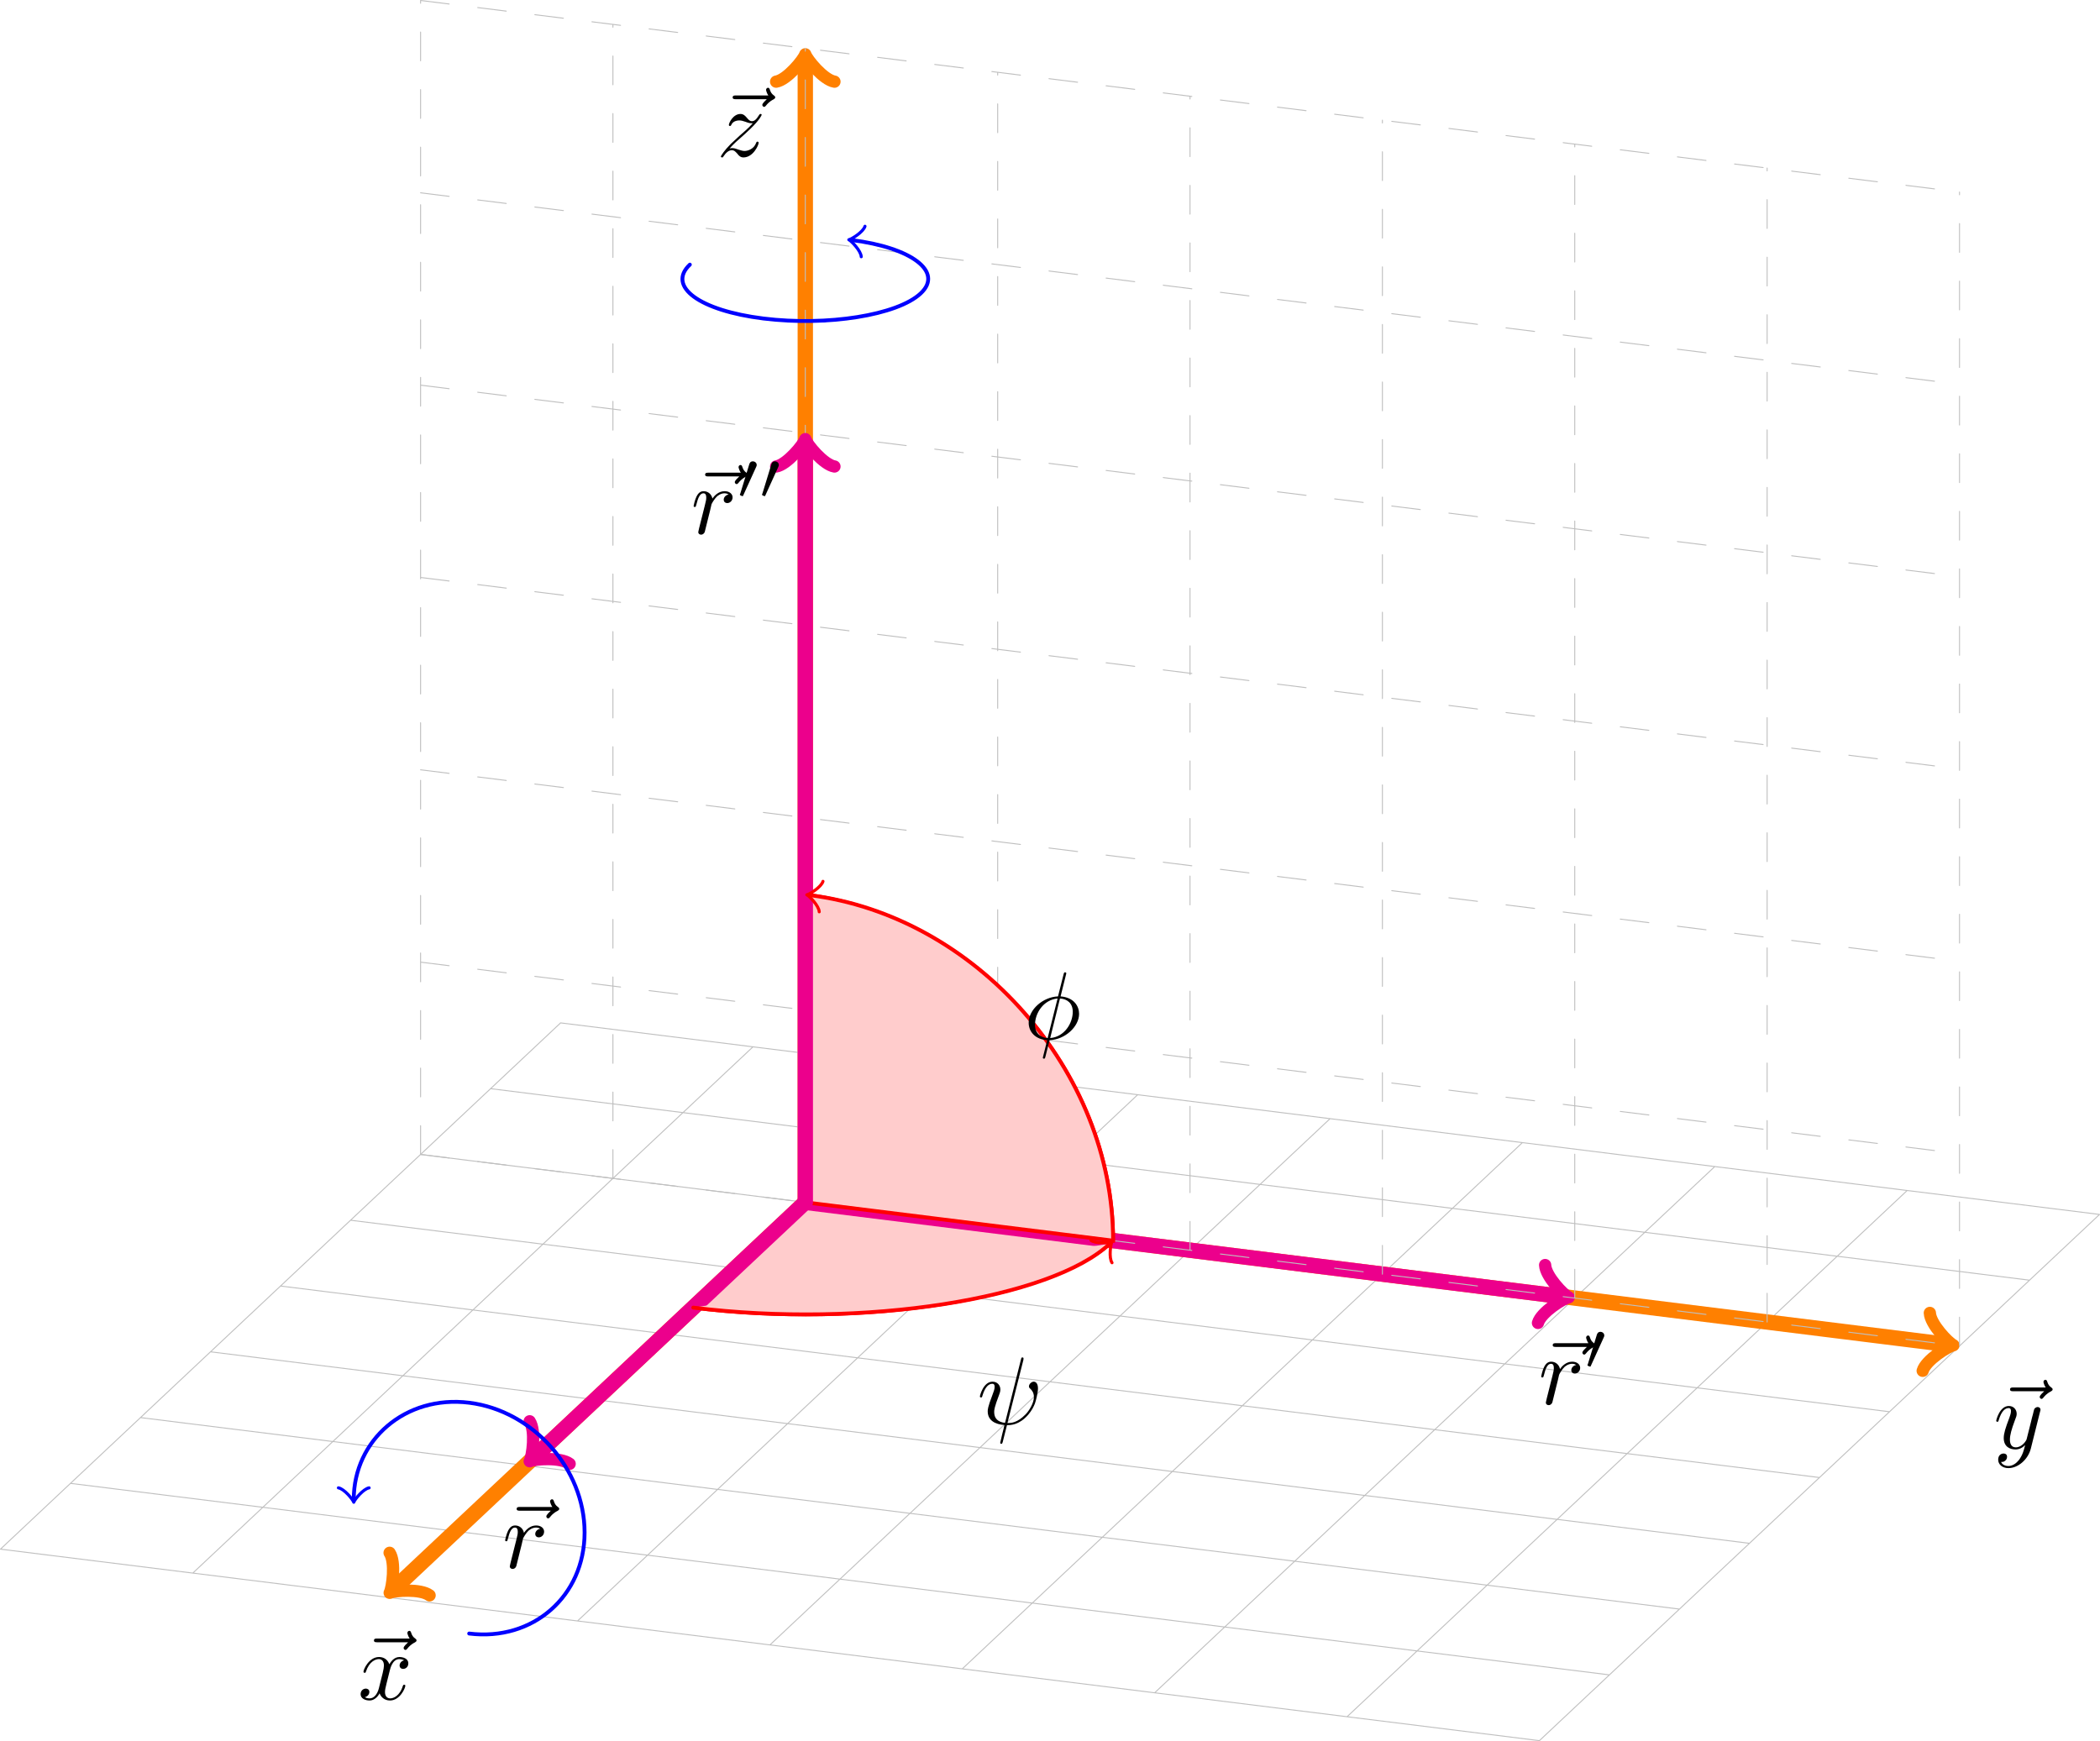 <?xml version="1.0" encoding="UTF-8"?>
<svg xmlns="http://www.w3.org/2000/svg" xmlns:xlink="http://www.w3.org/1999/xlink" width="218.061pt" height="180.831pt" viewBox="0 0 218.061 180.831" version="1.1">
<defs>
<g>
<symbol overflow="visible" id="glyph0-0">
<path style="stroke:none;" d=""/>
</symbol>
<symbol overflow="visible" id="glyph0-1">
<path style="stroke:none;" d="M 5.359 -5.938 C 5.219 -5.797 4.891 -5.516 4.891 -5.344 C 4.891 -5.25 4.984 -5.141 5.078 -5.141 C 5.172 -5.141 5.219 -5.219 5.281 -5.281 C 5.391 -5.422 5.625 -5.703 6.062 -5.922 C 6.125 -5.969 6.234 -6.016 6.234 -6.125 C 6.234 -6.234 6.156 -6.281 6.094 -6.328 C 5.875 -6.484 5.766 -6.656 5.688 -6.891 C 5.656 -6.984 5.625 -7.125 5.484 -7.125 C 5.344 -7.125 5.281 -6.984 5.281 -6.906 C 5.281 -6.859 5.359 -6.547 5.516 -6.328 L 2.156 -6.328 C 2 -6.328 1.812 -6.328 1.812 -6.125 C 1.812 -5.938 2 -5.938 2.156 -5.938 Z M 5.359 -5.938 "/>
</symbol>
<symbol overflow="visible" id="glyph0-2">
<path style="stroke:none;" d="M 1.328 -0.828 C 1.859 -1.406 2.156 -1.656 2.516 -1.969 C 2.516 -1.969 3.125 -2.5 3.484 -2.859 C 4.438 -3.781 4.656 -4.266 4.656 -4.312 C 4.656 -4.406 4.562 -4.406 4.547 -4.406 C 4.469 -4.406 4.453 -4.391 4.391 -4.297 C 4.094 -3.812 3.891 -3.656 3.656 -3.656 C 3.406 -3.656 3.297 -3.812 3.141 -3.984 C 2.953 -4.203 2.781 -4.406 2.453 -4.406 C 1.703 -4.406 1.25 -3.484 1.25 -3.266 C 1.25 -3.219 1.281 -3.156 1.359 -3.156 C 1.453 -3.156 1.469 -3.203 1.5 -3.266 C 1.688 -3.734 2.266 -3.734 2.344 -3.734 C 2.547 -3.734 2.734 -3.672 2.969 -3.594 C 3.375 -3.438 3.484 -3.438 3.734 -3.438 C 3.375 -3.016 2.547 -2.297 2.359 -2.141 L 1.453 -1.297 C 0.781 -0.625 0.422 -0.062 0.422 0.016 C 0.422 0.109 0.531 0.109 0.547 0.109 C 0.625 0.109 0.641 0.094 0.703 -0.016 C 0.938 -0.375 1.234 -0.641 1.562 -0.641 C 1.781 -0.641 1.891 -0.547 2.141 -0.266 C 2.297 -0.047 2.484 0.109 2.766 0.109 C 3.766 0.109 4.344 -1.156 4.344 -1.422 C 4.344 -1.469 4.297 -1.531 4.219 -1.531 C 4.125 -1.531 4.109 -1.469 4.078 -1.391 C 3.844 -0.75 3.203 -0.562 2.875 -0.562 C 2.688 -0.562 2.5 -0.625 2.297 -0.688 C 1.953 -0.812 1.797 -0.859 1.594 -0.859 C 1.578 -0.859 1.422 -0.859 1.328 -0.828 Z M 1.328 -0.828 "/>
</symbol>
<symbol overflow="visible" id="glyph0-3">
<path style="stroke:none;" d="M 4.844 -3.797 C 4.891 -3.938 4.891 -3.953 4.891 -4.031 C 4.891 -4.203 4.75 -4.297 4.594 -4.297 C 4.5 -4.297 4.344 -4.234 4.25 -4.094 C 4.234 -4.031 4.141 -3.734 4.109 -3.547 C 4.031 -3.297 3.969 -3.016 3.906 -2.75 L 3.453 -0.953 C 3.422 -0.812 2.984 -0.109 2.328 -0.109 C 1.828 -0.109 1.719 -0.547 1.719 -0.922 C 1.719 -1.375 1.891 -2 2.219 -2.875 C 2.375 -3.281 2.422 -3.391 2.422 -3.594 C 2.422 -4.031 2.109 -4.406 1.609 -4.406 C 0.656 -4.406 0.297 -2.953 0.297 -2.875 C 0.297 -2.766 0.391 -2.766 0.406 -2.766 C 0.516 -2.766 0.516 -2.797 0.562 -2.953 C 0.844 -3.891 1.234 -4.188 1.578 -4.188 C 1.656 -4.188 1.828 -4.188 1.828 -3.875 C 1.828 -3.625 1.719 -3.359 1.656 -3.172 C 1.25 -2.109 1.078 -1.547 1.078 -1.078 C 1.078 -0.188 1.703 0.109 2.297 0.109 C 2.688 0.109 3.016 -0.062 3.297 -0.344 C 3.172 0.172 3.047 0.672 2.656 1.203 C 2.391 1.531 2.016 1.828 1.562 1.828 C 1.422 1.828 0.969 1.797 0.797 1.406 C 0.953 1.406 1.094 1.406 1.219 1.281 C 1.328 1.203 1.422 1.062 1.422 0.875 C 1.422 0.562 1.156 0.531 1.062 0.531 C 0.828 0.531 0.5 0.688 0.5 1.172 C 0.5 1.672 0.938 2.047 1.562 2.047 C 2.578 2.047 3.609 1.141 3.891 0.016 Z M 4.844 -3.797 "/>
</symbol>
<symbol overflow="visible" id="glyph0-4">
<path style="stroke:none;" d="M 3.328 -3.016 C 3.391 -3.266 3.625 -4.188 4.312 -4.188 C 4.359 -4.188 4.609 -4.188 4.812 -4.062 C 4.531 -4 4.344 -3.766 4.344 -3.516 C 4.344 -3.359 4.453 -3.172 4.719 -3.172 C 4.938 -3.172 5.25 -3.344 5.25 -3.75 C 5.25 -4.266 4.672 -4.406 4.328 -4.406 C 3.75 -4.406 3.406 -3.875 3.281 -3.656 C 3.031 -4.312 2.5 -4.406 2.203 -4.406 C 1.172 -4.406 0.594 -3.125 0.594 -2.875 C 0.594 -2.766 0.703 -2.766 0.719 -2.766 C 0.797 -2.766 0.828 -2.797 0.844 -2.875 C 1.188 -3.938 1.844 -4.188 2.188 -4.188 C 2.375 -4.188 2.719 -4.094 2.719 -3.516 C 2.719 -3.203 2.547 -2.547 2.188 -1.141 C 2.031 -0.531 1.672 -0.109 1.234 -0.109 C 1.172 -0.109 0.953 -0.109 0.734 -0.234 C 0.984 -0.297 1.203 -0.5 1.203 -0.781 C 1.203 -1.047 0.984 -1.125 0.844 -1.125 C 0.531 -1.125 0.297 -0.875 0.297 -0.547 C 0.297 -0.094 0.781 0.109 1.219 0.109 C 1.891 0.109 2.25 -0.594 2.266 -0.641 C 2.391 -0.281 2.75 0.109 3.344 0.109 C 4.375 0.109 4.938 -1.172 4.938 -1.422 C 4.938 -1.531 4.859 -1.531 4.828 -1.531 C 4.734 -1.531 4.719 -1.484 4.688 -1.422 C 4.359 -0.344 3.688 -0.109 3.375 -0.109 C 2.984 -0.109 2.828 -0.422 2.828 -0.766 C 2.828 -0.984 2.875 -1.203 2.984 -1.641 Z M 3.328 -3.016 "/>
</symbol>
<symbol overflow="visible" id="glyph0-5">
<path style="stroke:none;" d="M 0.875 -0.594 C 0.844 -0.438 0.781 -0.203 0.781 -0.156 C 0.781 0.016 0.922 0.109 1.078 0.109 C 1.203 0.109 1.375 0.031 1.453 -0.172 C 1.469 -0.203 1.797 -1.562 1.844 -1.75 C 1.922 -2.078 2.109 -2.766 2.156 -3.047 C 2.203 -3.172 2.484 -3.641 2.719 -3.859 C 2.797 -3.922 3.094 -4.188 3.516 -4.188 C 3.781 -4.188 3.922 -4.062 3.938 -4.062 C 3.641 -4.016 3.422 -3.781 3.422 -3.516 C 3.422 -3.359 3.531 -3.172 3.797 -3.172 C 4.062 -3.172 4.344 -3.406 4.344 -3.766 C 4.344 -4.109 4.031 -4.406 3.516 -4.406 C 2.875 -4.406 2.438 -3.922 2.25 -3.641 C 2.156 -4.094 1.797 -4.406 1.328 -4.406 C 0.875 -4.406 0.688 -4.016 0.594 -3.844 C 0.422 -3.5 0.297 -2.906 0.297 -2.875 C 0.297 -2.766 0.391 -2.766 0.406 -2.766 C 0.516 -2.766 0.516 -2.781 0.578 -3 C 0.75 -3.703 0.953 -4.188 1.312 -4.188 C 1.469 -4.188 1.609 -4.109 1.609 -3.734 C 1.609 -3.516 1.578 -3.406 1.453 -2.891 Z M 0.875 -0.594 "/>
</symbol>
<symbol overflow="visible" id="glyph0-6">
<path style="stroke:none;" d="M 4.812 -6.656 C 4.812 -6.703 4.828 -6.766 4.828 -6.812 C 4.828 -6.906 4.766 -6.922 4.719 -6.922 C 4.609 -6.922 4.609 -6.891 4.562 -6.719 L 2.906 -0.125 C 2.156 -0.219 1.781 -0.594 1.781 -1.25 C 1.781 -1.453 1.781 -1.703 2.312 -3.094 C 2.359 -3.219 2.422 -3.391 2.422 -3.594 C 2.422 -4.031 2.109 -4.406 1.609 -4.406 C 0.656 -4.406 0.297 -2.953 0.297 -2.875 C 0.297 -2.766 0.391 -2.766 0.406 -2.766 C 0.516 -2.766 0.516 -2.797 0.562 -2.953 C 0.844 -3.891 1.234 -4.188 1.578 -4.188 C 1.656 -4.188 1.828 -4.188 1.828 -3.875 C 1.828 -3.609 1.719 -3.359 1.594 -3.016 C 1.109 -1.75 1.109 -1.5 1.109 -1.328 C 1.109 -0.375 1.891 0.031 2.844 0.094 C 2.766 0.453 2.766 0.469 2.625 1 C 2.609 1.109 2.406 1.906 2.406 1.938 C 2.406 1.953 2.406 2.047 2.516 2.047 C 2.547 2.047 2.594 2.047 2.609 2 C 2.641 1.984 2.703 1.734 2.734 1.594 L 3.109 0.109 C 3.484 0.109 4.359 0.109 5.297 -0.953 C 5.703 -1.422 5.906 -1.859 6.016 -2.156 C 6.109 -2.406 6.328 -3.266 6.328 -3.703 C 6.328 -4.266 6.062 -4.406 5.891 -4.406 C 5.641 -4.406 5.391 -4.141 5.391 -3.922 C 5.391 -3.797 5.453 -3.734 5.547 -3.656 C 5.656 -3.547 5.906 -3.297 5.906 -2.812 C 5.906 -2.172 5.391 -1.359 5.031 -1 C 4.156 -0.109 3.516 -0.109 3.156 -0.109 Z M 4.812 -6.656 "/>
</symbol>
<symbol overflow="visible" id="glyph0-7">
<path style="stroke:none;" d="M 4.359 -6.672 C 4.359 -6.703 4.391 -6.812 4.391 -6.812 C 4.391 -6.828 4.391 -6.922 4.266 -6.922 C 4.172 -6.922 4.156 -6.891 4.109 -6.719 L 3.531 -4.422 C 1.953 -4.359 0.484 -3.047 0.484 -1.688 C 0.484 -0.734 1.188 0.047 2.406 0.125 C 2.328 0.422 2.25 0.75 2.172 1.062 C 2.047 1.531 1.953 1.906 1.953 1.938 C 1.953 2.031 2.031 2.047 2.078 2.047 C 2.125 2.047 2.141 2.031 2.172 2 C 2.188 1.984 2.25 1.75 2.281 1.609 L 2.656 0.125 C 4.266 0.062 5.719 -1.281 5.719 -2.609 C 5.719 -3.406 5.188 -4.312 3.797 -4.422 Z M 2.453 -0.094 C 1.859 -0.125 1.141 -0.484 1.141 -1.469 C 1.141 -2.672 2 -4.062 3.484 -4.203 Z M 3.734 -4.203 C 4.5 -4.156 5.062 -3.703 5.062 -2.828 C 5.062 -1.641 4.203 -0.219 2.719 -0.094 Z M 3.734 -4.203 "/>
</symbol>
<symbol overflow="visible" id="glyph1-0">
<path style="stroke:none;" d=""/>
</symbol>
<symbol overflow="visible" id="glyph1-1">
<path style="stroke:none;" d="M 1.906 -6.141 C 1.906 -6.406 1.688 -6.672 1.391 -6.672 C 1.047 -6.672 0.844 -6.391 0.844 -6.141 C 0.844 -5.875 1.078 -5.609 1.375 -5.609 C 1.719 -5.609 1.906 -5.891 1.906 -6.141 Z M 1.906 -6.141 "/>
</symbol>
<symbol overflow="visible" id="glyph1-2">
<path style="stroke:none;" d="M 4.25 -6.016 C 4.25 -6.359 4.25 -6.5 5.203 -6.5 L 5.531 -6.5 L 5.531 -6.812 C 5.172 -6.781 4.25 -6.781 3.844 -6.781 C 3.438 -6.781 2.516 -6.781 2.156 -6.812 L 2.156 -6.5 L 2.484 -6.5 C 3.422 -6.5 3.422 -6.375 3.422 -6.016 L 3.422 -1.594 C 2.125 -1.938 2.078 -3.484 2.078 -4.125 C 2.062 -5.328 1.625 -5.516 1.188 -5.516 L 0.812 -5.516 C 0.672 -5.516 0.562 -5.516 0.562 -5.406 C 0.562 -5.359 0.594 -5.312 0.656 -5.297 C 0.984 -5.266 1.234 -5.125 1.25 -3.953 C 1.25 -3.719 1.281 -2.938 1.75 -2.266 C 2.141 -1.719 2.75 -1.438 3.422 -1.344 L 3.422 -0.781 C 3.422 -0.453 3.422 -0.312 2.484 -0.312 L 2.156 -0.312 L 2.156 0 C 2.516 -0.031 3.422 -0.031 3.844 -0.031 C 4.25 -0.031 5.172 -0.031 5.531 0 L 5.531 -0.312 L 5.203 -0.312 C 4.25 -0.312 4.25 -0.438 4.25 -0.781 L 4.25 -1.344 C 4.969 -1.438 5.578 -1.734 5.969 -2.25 C 6.484 -2.953 6.5 -3.75 6.5 -4.188 C 6.5 -4.344 6.516 -5.234 7.047 -5.297 C 7.109 -5.312 7.172 -5.328 7.172 -5.406 C 7.172 -5.516 7.094 -5.516 6.938 -5.516 L 6.562 -5.516 C 6.172 -5.516 5.688 -5.453 5.672 -4 C 5.656 -2.906 5.328 -1.859 4.25 -1.594 Z M 4.25 -6.016 "/>
</symbol>
<symbol overflow="visible" id="glyph2-0">
<path style="stroke:none;" d=""/>
</symbol>
<symbol overflow="visible" id="glyph2-1">
<path style="stroke:none;" d="M 2.016 -3.297 C 2.078 -3.406 2.078 -3.469 2.078 -3.516 C 2.078 -3.734 1.891 -3.891 1.672 -3.891 C 1.406 -3.891 1.328 -3.672 1.297 -3.562 L 0.375 -0.547 C 0.359 -0.531 0.328 -0.453 0.328 -0.438 C 0.328 -0.359 0.547 -0.281 0.609 -0.281 C 0.656 -0.281 0.656 -0.297 0.703 -0.406 Z M 2.016 -3.297 "/>
</symbol>
</g>
<clipPath id="clip1">
  <path d="M 0 104 L 218.062 104 L 218.062 180.832 L 0 180.832 Z M 0 104 "/>
</clipPath>
<clipPath id="clip2">
  <path d="M 18 102 L 107 102 L 107 180.832 L 18 180.832 Z M 18 102 "/>
</clipPath>
<clipPath id="clip3">
  <path d="M 61 102 L 218.062 102 L 218.062 163 L 61 163 Z M 61 102 "/>
</clipPath>
</defs>
<g id="surface1">
<path style="fill:none;stroke-width:1.594;stroke-linecap:round;stroke-linejoin:miter;stroke:rgb(100%,50%,0%);stroke-opacity:1;stroke-miterlimit:10;" d="M 0 0.001 L 0 118.661 " transform="matrix(1,0,0,-1,83.621,124.872)"/>
<path style="fill:none;stroke-width:1.275;stroke-linecap:round;stroke-linejoin:round;stroke:rgb(100%,50%,0%);stroke-opacity:1;stroke-miterlimit:10;" d="M -2.271 3.027 C -2.084 1.894 -0.002 0.187 0.568 -0 C -0.002 -0.188 -2.084 -1.895 -2.271 -3.027 " transform="matrix(0,-1,-1,0,83.621,6.209)"/>
<g style="fill:rgb(0%,0%,0%);fill-opacity:1;">
  <use xlink:href="#glyph0-1" x="74.265" y="16.241"/>
</g>
<g style="fill:rgb(0%,0%,0%);fill-opacity:1;">
  <use xlink:href="#glyph0-2" x="74.434" y="16.241"/>
</g>
<g clip-path="url(#clip1)" clip-rule="nonzero">
<path style="fill:none;stroke-width:0.1;stroke-linecap:round;stroke-linejoin:miter;stroke:rgb(75%,75%,75%);stroke-opacity:1;stroke-miterlimit:10;" d="M -25.41 18.638 L -83.574 -36.019 M -5.434 16.149 L -63.598 -38.503 M 14.539 13.665 L -43.621 -40.991 M 34.516 11.177 L -23.648 -43.476 M 54.492 8.692 L -3.672 -45.964 M 74.465 6.204 L 16.301 -48.448 M 94.442 3.72 L 36.277 -50.937 M 114.418 1.231 L 56.254 -53.425 M 134.391 -1.257 L 76.227 -55.909 M -25.41 18.638 L 134.391 -1.257 M -32.68 11.806 L 127.121 -8.085 M -39.949 4.974 L 119.852 -14.917 M -47.223 -1.858 L 112.582 -21.749 M -54.492 -8.691 L 105.309 -28.581 M -61.762 -15.523 L 98.039 -35.413 M -69.031 -22.355 L 90.77 -42.245 M -76.301 -29.187 L 83.5 -49.077 M -83.574 -36.019 L 76.227 -55.909 " transform="matrix(1,0,0,-1,83.621,124.872)"/>
</g>
<g style="fill:rgb(0%,0%,0%);fill-opacity:1;">
  <use xlink:href="#glyph1-1" x="101.498" y="123.464"/>
</g>
<g style="fill:rgb(0%,0%,0%);fill-opacity:1;">
  <use xlink:href="#glyph1-2" x="99.007" y="125.982"/>
</g>
<g style="fill:rgb(0%,0%,0%);fill-opacity:1;">
  <use xlink:href="#glyph0-1" x="106.588" y="125.982"/>
</g>
<g style="fill:rgb(0%,0%,0%);fill-opacity:1;">
  <use xlink:href="#glyph0-2" x="106.757" y="125.982"/>
</g>
<g clip-path="url(#clip2)" clip-rule="nonzero">
<path style="fill:none;stroke-width:1.594;stroke-linecap:round;stroke-linejoin:miter;stroke:rgb(100%,50%,0%);stroke-opacity:1;stroke-miterlimit:10;" d="M 0 0.001 L -42.746 -40.167 " transform="matrix(1,0,0,-1,83.621,124.872)"/>
</g>
<path style="fill:none;stroke-width:1.275;stroke-linecap:round;stroke-linejoin:round;stroke:rgb(100%,50%,0%);stroke-opacity:1;stroke-miterlimit:10;" d="M -2.272 3.027 C -2.082 1.894 -0.001 0.19 0.566 0.001 C 0 -0.191 -2.083 -1.895 -2.272 -3.031 " transform="matrix(-0.729,0.685,0.685,0.729,40.877,165.037)"/>
<g clip-path="url(#clip3)" clip-rule="nonzero">
<path style="fill:none;stroke-width:1.594;stroke-linecap:round;stroke-linejoin:miter;stroke:rgb(100%,50%,0%);stroke-opacity:1;stroke-miterlimit:10;" d="M 0 0.001 L 118.656 -14.769 " transform="matrix(1,0,0,-1,83.621,124.872)"/>
</g>
<path style="fill:none;stroke-width:1.275;stroke-linecap:round;stroke-linejoin:round;stroke:rgb(100%,50%,0%);stroke-opacity:1;stroke-miterlimit:10;" d="M -2.273 3.029 C -2.084 1.891 0.002 0.19 0.568 0.001 C 0.001 -0.188 -2.081 -1.892 -2.271 -3.029 " transform="matrix(0.992,0.123,0.123,-0.992,202.276,139.642)"/>
<path style="fill-rule:nonzero;fill:rgb(100%,79.999%,79.999%);fill-opacity:1;stroke-width:0.399;stroke-linecap:round;stroke-linejoin:miter;stroke:rgb(100%,0%,0%);stroke-opacity:1;stroke-miterlimit:10;" d="M 0 0.001 L -11.633 -10.933 C 6.02 -13.128 25.535 -10.015 31.961 -3.98 Z M 0 0.001 " transform="matrix(1,0,0,-1,83.621,124.872)"/>
<path style="fill:none;stroke-width:1.594;stroke-linecap:round;stroke-linejoin:miter;stroke:rgb(92.549%,0%,54.9%);stroke-opacity:1;stroke-miterlimit:10;" d="M 0 0.001 L -28.203 -26.503 " transform="matrix(1,0,0,-1,83.621,124.872)"/>
<path style="fill:none;stroke-width:1.275;stroke-linecap:round;stroke-linejoin:round;stroke:rgb(92.549%,0%,54.9%);stroke-opacity:1;stroke-miterlimit:10;" d="M -2.271 3.031 C -2.081 1.893 0 0.189 0.567 -0.001 C -0.002 -0.19 -2.082 -1.891 -2.271 -3.027 " transform="matrix(-0.729,0.685,0.685,0.729,55.418,151.374)"/>
<path style="fill:none;stroke-width:1.594;stroke-linecap:round;stroke-linejoin:miter;stroke:rgb(92.549%,0%,54.9%);stroke-opacity:1;stroke-miterlimit:10;" d="M 0 0.001 L 78.703 -9.796 " transform="matrix(1,0,0,-1,83.621,124.872)"/>
<path style="fill:none;stroke-width:1.275;stroke-linecap:round;stroke-linejoin:round;stroke:rgb(92.549%,0%,54.9%);stroke-opacity:1;stroke-miterlimit:10;" d="M -2.272 3.029 C -2.083 1.891 -0.001 0.19 0.57 0.001 C -0.001 -0.188 -2.084 -1.892 -2.269 -3.029 " transform="matrix(0.992,0.123,0.123,-0.992,162.325,134.669)"/>
<path style="fill-rule:nonzero;fill:rgb(100%,79.999%,79.999%);fill-opacity:1;stroke-width:0.399;stroke-linecap:round;stroke-linejoin:miter;stroke:rgb(100%,0%,0%);stroke-opacity:1;stroke-miterlimit:10;" d="M -11.633 -10.933 C 6.02 -13.128 25.535 -10.015 31.625 -4.292 " transform="matrix(1,0,0,-1,83.621,124.872)"/>
<path style="fill:none;stroke-width:0.319;stroke-linecap:round;stroke-linejoin:round;stroke:rgb(100%,0%,0%);stroke-opacity:1;stroke-miterlimit:10;" d="M -1.194 1.594 C -1.095 0.997 0.002 0.1 0.298 -0.001 C -0 -0.102 -1.097 -0.995 -1.194 -1.595 " transform="matrix(0.729,-0.685,-0.685,-0.729,115.247,129.164)"/>
<g style="fill:rgb(0%,0%,0%);fill-opacity:1;">
  <use xlink:href="#glyph0-1" x="206.908" y="150.428"/>
</g>
<g style="fill:rgb(0%,0%,0%);fill-opacity:1;">
  <use xlink:href="#glyph0-3" x="206.988" y="150.428"/>
</g>
<g style="fill:rgb(0%,0%,0%);fill-opacity:1;">
  <use xlink:href="#glyph0-1" x="37.019" y="176.5"/>
</g>
<g style="fill:rgb(0%,0%,0%);fill-opacity:1;">
  <use xlink:href="#glyph0-4" x="37.149" y="176.5"/>
</g>
<g style="fill:rgb(0%,0%,0%);fill-opacity:1;">
  <use xlink:href="#glyph0-1" x="51.837" y="162.837"/>
</g>
<g style="fill:rgb(0%,0%,0%);fill-opacity:1;">
  <use xlink:href="#glyph0-5" x="52.156" y="162.837"/>
</g>
<g style="fill:rgb(0%,0%,0%);fill-opacity:1;">
  <use xlink:href="#glyph0-1" x="159.42" y="145.827"/>
</g>
<g style="fill:rgb(0%,0%,0%);fill-opacity:1;">
  <use xlink:href="#glyph0-5" x="159.739" y="145.827"/>
</g>
<g style="fill:rgb(0%,0%,0%);fill-opacity:1;">
  <use xlink:href="#glyph2-1" x="164.509" y="142.212"/>
</g>
<g style="fill:rgb(0%,0%,0%);fill-opacity:1;">
  <use xlink:href="#glyph0-6" x="101.454" y="147.903"/>
</g>
<path style="fill:none;stroke-width:0.1;stroke-linecap:round;stroke-linejoin:miter;stroke:rgb(75%,75%,75%);stroke-opacity:1;stroke-dasharray:2.989,2.989;stroke-miterlimit:10;" d="M -39.949 4.974 L 119.852 -14.917 M -39.949 24.946 L 119.852 5.056 M -39.949 44.923 L 119.852 25.032 M -39.949 64.899 L 119.852 45.005 M -39.949 84.872 L 119.852 64.981 M -39.949 104.849 L 119.852 84.958 M -39.949 124.825 L 119.852 104.931 M -39.949 4.974 L -39.949 124.825 M -19.976 2.485 L -19.976 122.337 M 0 0.001 L 0 119.852 M 19.977 -2.487 L 19.977 117.364 M 39.949 -4.972 L 39.949 114.88 M 59.926 -7.46 L 59.926 112.392 M 79.899 -9.944 L 79.899 109.903 M 99.875 -12.433 L 99.875 107.419 M 119.852 -14.917 L 119.852 104.931 " transform="matrix(1,0,0,-1,83.621,124.872)"/>
<path style="fill-rule:nonzero;fill:rgb(100%,79.999%,79.999%);fill-opacity:1;stroke-width:0.399;stroke-linecap:round;stroke-linejoin:miter;stroke:rgb(100%,0%,0%);stroke-opacity:1;stroke-miterlimit:10;" d="M 0 0.001 L 31.961 -3.98 C 31.961 13.673 17.652 29.763 0 31.958 Z M 0 0.001 " transform="matrix(1,0,0,-1,83.621,124.872)"/>
<path style="fill:none;stroke-width:1.594;stroke-linecap:round;stroke-linejoin:miter;stroke:rgb(92.549%,0%,54.9%);stroke-opacity:1;stroke-miterlimit:10;" d="M 0 0.001 L 0 78.696 " transform="matrix(1,0,0,-1,83.621,124.872)"/>
<path style="fill:none;stroke-width:1.275;stroke-linecap:round;stroke-linejoin:round;stroke:rgb(92.549%,0%,54.9%);stroke-opacity:1;stroke-miterlimit:10;" d="M -2.272 3.027 C -2.081 1.894 0.001 0.187 0.568 -0 C 0.001 -0.188 -2.081 -1.895 -2.272 -3.027 " transform="matrix(0,-1,-1,0,83.621,46.177)"/>
<path style="fill-rule:nonzero;fill:rgb(100%,79.999%,79.999%);fill-opacity:1;stroke-width:0.399;stroke-linecap:round;stroke-linejoin:miter;stroke:rgb(100%,0%,0%);stroke-opacity:1;stroke-miterlimit:10;" d="M 31.961 -3.98 C 31.961 13.673 17.652 29.763 0.453 31.903 " transform="matrix(1,0,0,-1,83.621,124.872)"/>
<path style="fill:none;stroke-width:0.319;stroke-linecap:round;stroke-linejoin:round;stroke:rgb(100%,0%,0%);stroke-opacity:1;stroke-miterlimit:10;" d="M -1.197 1.595 C -1.095 0.997 0.001 0.098 0.3 0.002 C -0.002 -0.099 -1.095 -0.995 -1.194 -1.593 " transform="matrix(-0.992,-0.123,-0.123,0.992,84.076,92.969)"/>
<g style="fill:rgb(0%,0%,0%);fill-opacity:1;">
  <use xlink:href="#glyph0-1" x="71.408" y="55.42"/>
</g>
<g style="fill:rgb(0%,0%,0%);fill-opacity:1;">
  <use xlink:href="#glyph0-5" x="71.727" y="55.42"/>
</g>
<g style="fill:rgb(0%,0%,0%);fill-opacity:1;">
  <use xlink:href="#glyph2-1" x="76.497" y="51.805"/>
  <use xlink:href="#glyph2-1" x="78.794" y="51.805"/>
</g>
<g style="fill:rgb(0%,0%,0%);fill-opacity:1;">
  <use xlink:href="#glyph0-7" x="106.332" y="107.905"/>
</g>
<path style="fill:none;stroke-width:0.399;stroke-linecap:round;stroke-linejoin:miter;stroke:rgb(0%,0%,100%);stroke-opacity:1;stroke-miterlimit:10;" d="M -11.988 97.388 C -14.394 95.122 -10.984 92.618 -4.363 91.794 C 2.258 90.97 9.578 92.138 11.984 94.403 C 14.395 96.665 10.984 99.169 4.816 99.938 " transform="matrix(1,0,0,-1,83.621,124.872)"/>
<path style="fill:none;stroke-width:0.319;stroke-linecap:round;stroke-linejoin:round;stroke:rgb(0%,0%,100%);stroke-opacity:1;stroke-miterlimit:10;" d="M -1.197 1.594 C -1.095 0.996 0 0.101 0.3 0.001 C 0.002 -0.099 -1.095 -0.995 -1.194 -1.594 " transform="matrix(-0.992,-0.123,-0.123,0.992,88.438,24.935)"/>
<path style="fill:none;stroke-width:0.399;stroke-linecap:round;stroke-linejoin:miter;stroke:rgb(0%,0%,100%);stroke-opacity:1;stroke-miterlimit:10;" d="M -34.902 -44.784 C -28.285 -45.605 -22.918 -40.909 -22.918 -34.288 C -22.918 -27.671 -28.285 -21.636 -34.902 -20.812 C -41.523 -19.991 -46.887 -24.687 -46.887 -30.847 " transform="matrix(1,0,0,-1,83.621,124.872)"/>
<path style="fill:none;stroke-width:0.319;stroke-linecap:round;stroke-linejoin:round;stroke:rgb(0%,0%,100%);stroke-opacity:1;stroke-miterlimit:10;" d="M -1.196 1.595 C -1.095 0.997 -0.001 0.099 0.3 0.001 C -0.001 -0.101 -1.095 -0.995 -1.196 -1.593 " transform="matrix(0,1,1,0,36.733,155.72)"/>
</g>
</svg>
